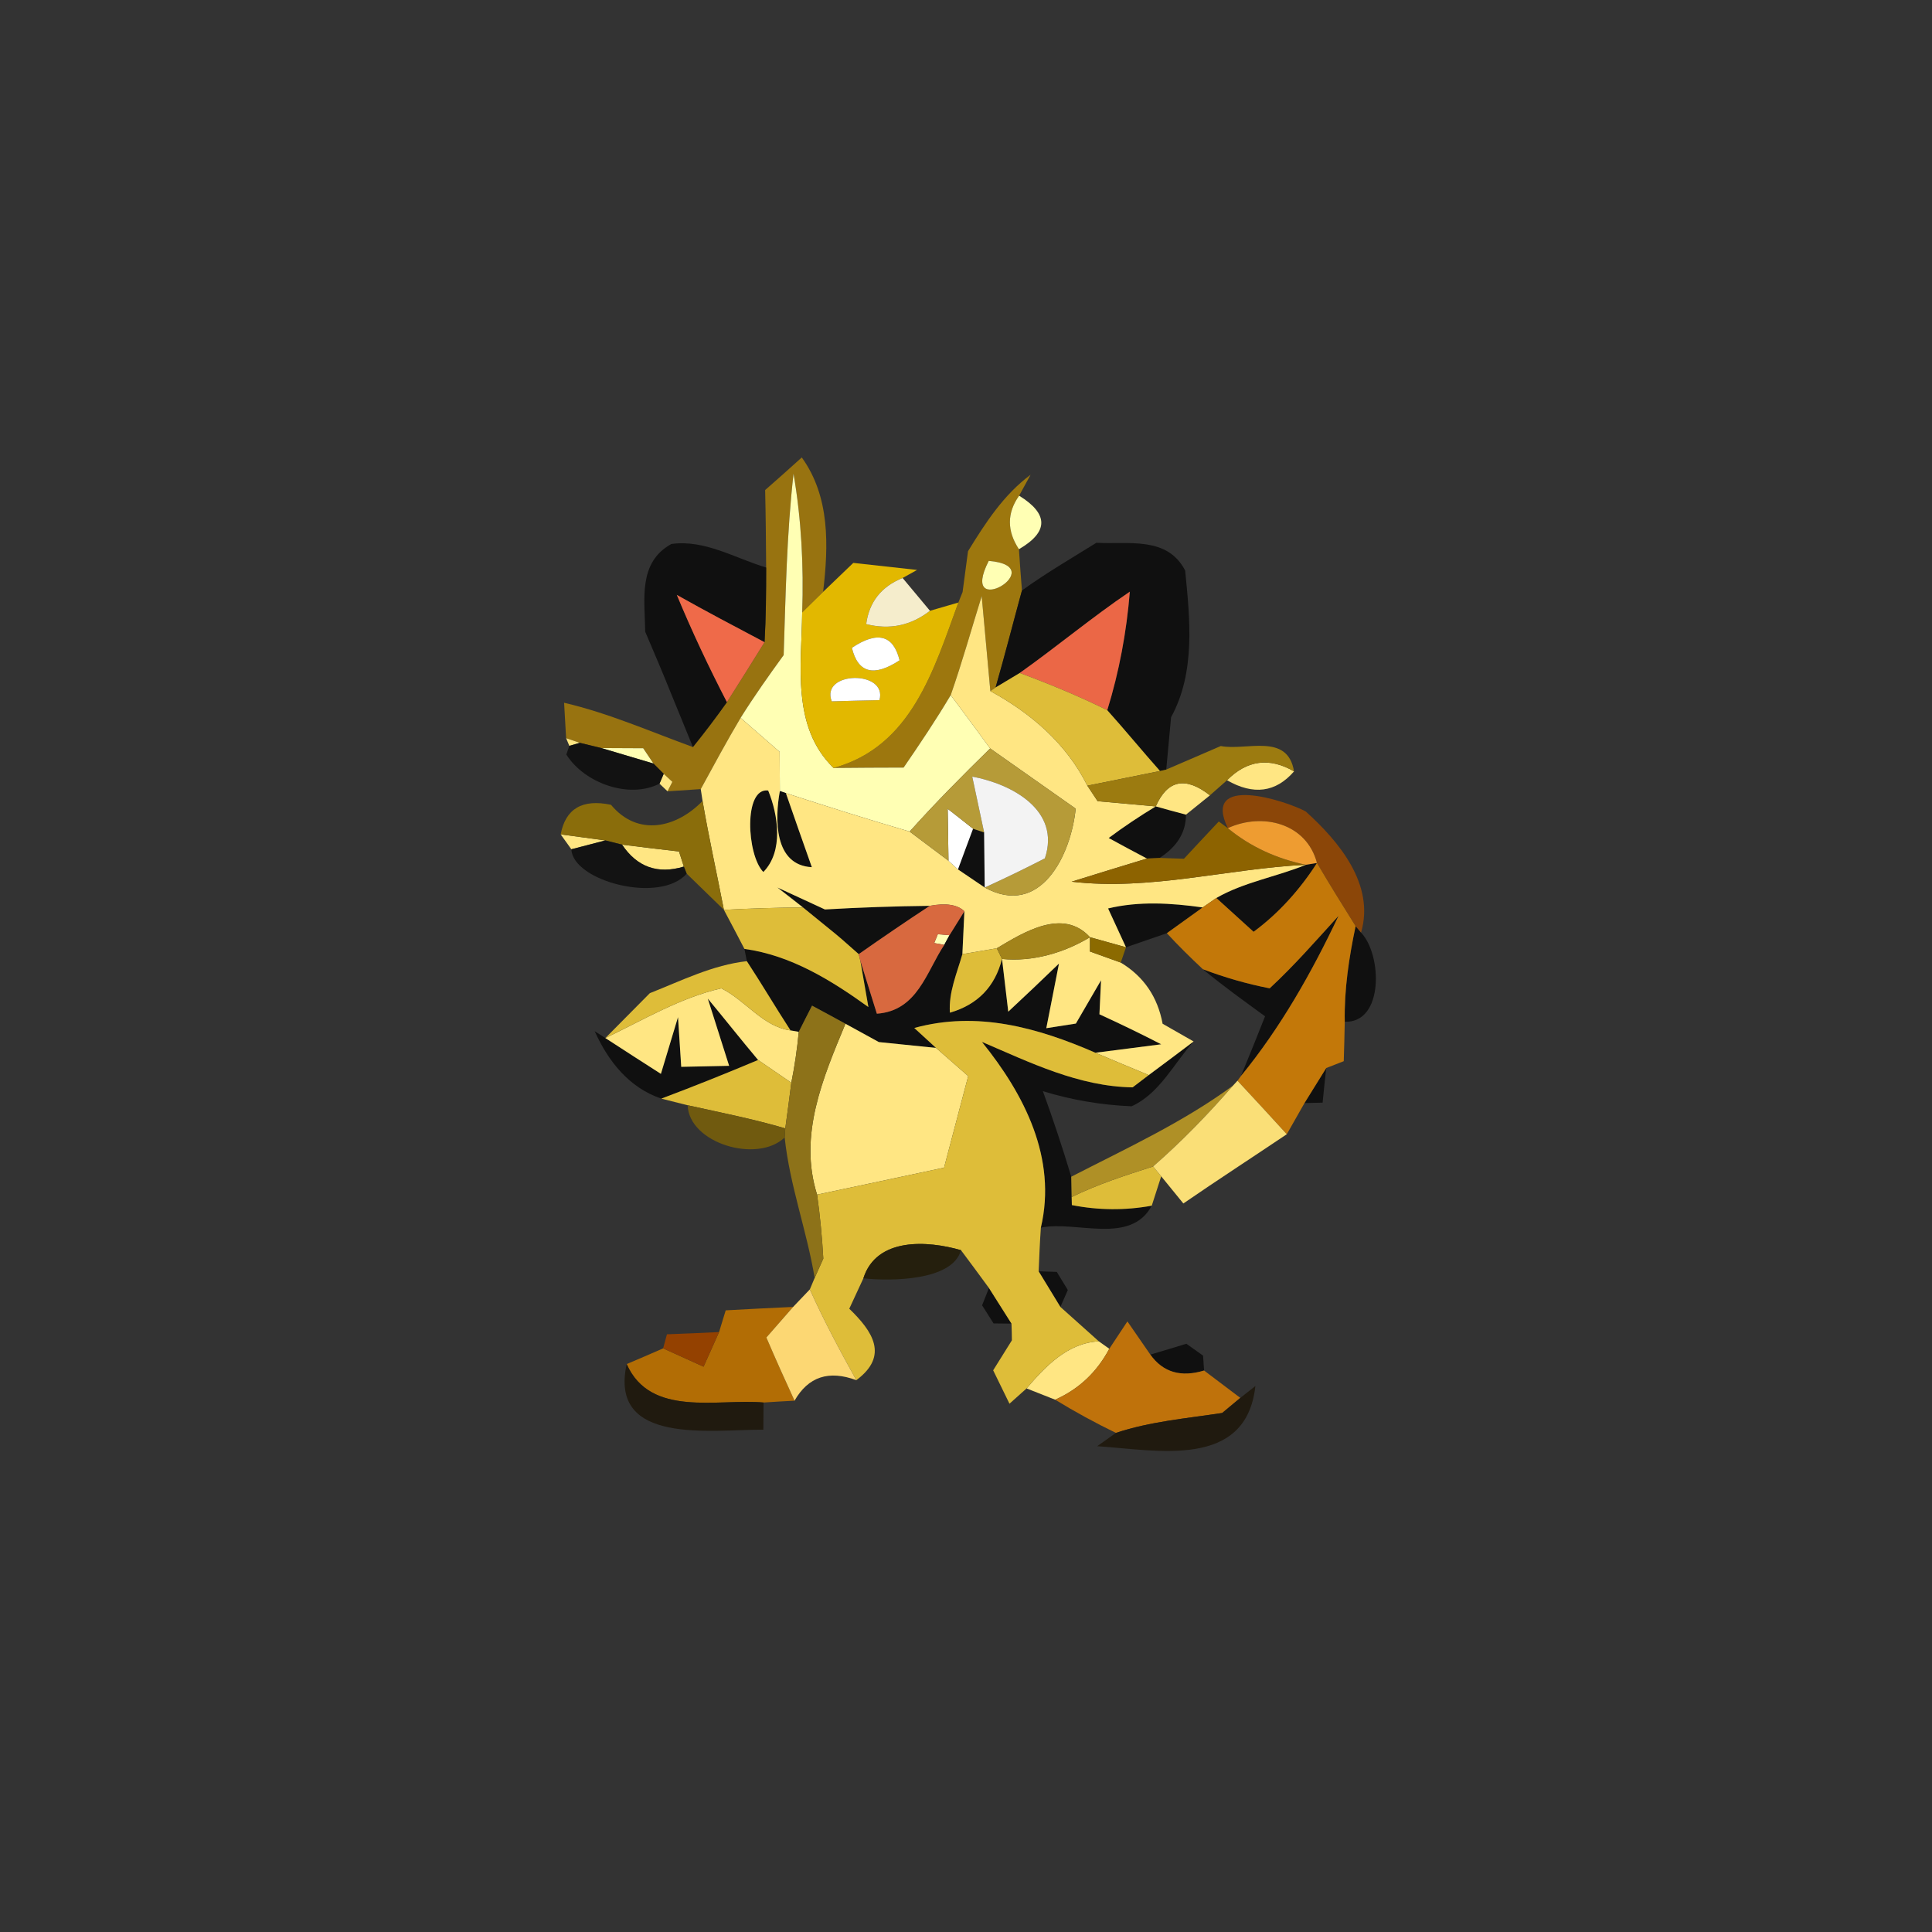 <?xml version="1.0" encoding="UTF-8" ?>
<!DOCTYPE svg PUBLIC "-//W3C//DTD SVG 1.1//EN" "http://www.w3.org/Graphics/SVG/1.1/DTD/svg11.dtd">
<svg width="96pt" height="96pt" viewBox="0 0 96 96" version="1.1" xmlns="http://www.w3.org/2000/svg">
<rect x="0" y="0" width="96" height="96" fill="#333333" stroke="none"/>
<g id="#987310ff">
<path fill="#987310" opacity="1.00" d=" M 38.02 24.35 C 38.48 23.95 39.39 23.14 39.84 22.73 C 41.25 24.69 41.17 27.12 40.90 29.41 C 40.64 29.66 40.12 30.17 39.86 30.43 C 39.94 28.12 39.82 25.81 39.43 23.54 C 39.09 26.53 39.04 29.54 38.94 32.55 C 38.20 33.57 37.47 34.60 36.80 35.67 C 36.11 36.83 35.47 38.02 34.82 39.21 L 33.17 39.32 L 33.41 38.85 L 32.98 38.45 L 32.47 37.94 L 31.96 37.18 C 31.44 37.18 30.40 37.17 29.88 37.17 L 28.81 36.91 C 28.64 36.85 28.30 36.74 28.13 36.68 L 28.03 34.92 C 30.23 35.43 32.31 36.35 34.43 37.12 C 35.02 36.39 35.58 35.65 36.12 34.89 C 36.59 34.15 37.53 32.66 37.99 31.91 C 38.06 30.68 38.07 29.44 38.07 28.20 C 38.06 26.92 38.05 25.64 38.02 24.35 Z" />
</g>
<g id="#9d770eff">
<path fill="#9d770e" opacity="1.00" d=" M 48.10 27.39 C 48.96 25.99 49.87 24.58 51.21 23.59 L 50.64 24.63 C 50.03 25.49 50.03 26.38 50.63 27.29 C 50.66 27.80 50.74 28.83 50.78 29.34 C 50.34 30.95 49.93 32.56 49.47 34.16 L 49.21 34.34 C 49.10 33.16 48.89 30.80 48.78 29.62 C 48.27 31.26 47.81 32.91 47.24 34.54 C 46.51 35.77 45.71 36.96 44.90 38.14 C 44.03 38.14 42.29 38.15 41.42 38.16 C 45.29 37.10 46.40 33.28 47.62 29.94 L 47.83 29.42 C 47.90 28.91 48.03 27.90 48.10 27.39 M 49.13 27.87 C 47.57 30.94 52.34 28.14 49.13 27.87 Z" />
</g>
<g id="#ffffb4ff">
<path fill="#ffffb4" opacity="1.00" d=" M 39.43 23.54 C 39.82 25.81 39.94 28.12 39.86 30.43 C 39.83 33.08 39.32 36.11 41.42 38.16 C 42.29 38.15 44.03 38.14 44.90 38.14 C 45.71 36.96 46.51 35.77 47.24 34.54 C 47.90 35.42 48.55 36.30 49.20 37.19 C 47.83 38.53 46.48 39.89 45.20 41.32 C 43.14 40.72 41.09 40.07 39.05 39.41 L 38.75 39.31 C 38.75 38.83 38.74 37.85 38.74 37.36 C 38.26 36.94 37.28 36.09 36.80 35.67 C 37.47 34.60 38.20 33.57 38.94 32.55 C 39.04 29.54 39.09 26.53 39.43 23.54 Z" />
<path fill="#ffffb4" opacity="1.00" d=" M 50.64 24.63 C 52.11 25.54 52.11 26.43 50.63 27.29 C 50.03 26.38 50.03 25.49 50.64 24.63 Z" />
<path fill="#ffffb4" opacity="1.00" d=" M 49.13 27.87 C 52.34 28.14 47.57 30.94 49.13 27.87 Z" />
<path fill="#ffffb4" opacity="1.00" d=" M 29.88 37.17 C 30.40 37.17 31.44 37.18 31.96 37.18 L 32.47 37.94 C 31.82 37.75 30.53 37.36 29.88 37.17 Z" />
<path fill="#ffffb4" opacity="1.00" d=" M 41.51 46.40 C 41.59 46.47 41.75 46.60 41.83 46.67 C 41.75 46.60 41.59 46.47 41.51 46.40 Z" />
<path fill="#ffffb4" opacity="1.00" d=" M 46.60 46.42 L 47.18 46.47 L 46.92 46.95 L 46.42 46.86 L 46.60 46.42 Z" />
</g>
<g id="#101010ff">
<path fill="#101010" opacity="1.00" d=" M 33.36 27.03 C 35.02 26.80 36.53 27.74 38.07 28.20 C 38.07 29.44 38.06 30.68 37.99 31.91 C 36.53 31.14 35.07 30.37 33.63 29.56 C 34.38 31.37 35.22 33.15 36.12 34.89 C 35.58 35.65 35.02 36.39 34.43 37.12 C 34.16 36.46 33.63 35.15 33.36 34.50 C 32.94 33.45 32.50 32.42 32.06 31.39 C 32.04 29.80 31.69 27.95 33.36 27.03 Z" />
<path fill="#101010" opacity="1.00" d=" M 54.48 26.97 C 56.07 27.06 58.00 26.63 58.89 28.35 C 59.13 30.78 59.41 33.41 58.19 35.64 C 58.13 36.29 58.01 37.59 57.95 38.24 L 57.64 38.31 C 56.75 37.31 55.91 36.28 55.02 35.29 C 55.61 33.38 55.98 31.40 56.14 29.40 C 54.26 30.67 52.52 32.13 50.67 33.44 L 49.47 34.16 C 49.93 32.56 50.34 30.95 50.78 29.34 C 51.97 28.48 53.24 27.74 54.48 26.97 Z" />
<path fill="#101010" opacity="1.00" d=" M 37.93 43.33 C 37.10 42.48 36.94 39.12 38.17 39.28 C 38.67 40.50 38.94 42.30 37.93 43.33 Z" />
<path fill="#101010" opacity="1.00" d=" M 38.75 39.31 L 39.05 39.41 C 39.37 40.33 40.01 42.17 40.34 43.09 C 38.45 42.99 38.50 40.68 38.75 39.31 Z" />
<path fill="#101010" opacity="1.00" d=" M 57.43 40.07 C 57.80 40.18 58.56 40.38 58.93 40.48 C 58.93 41.36 58.49 42.07 57.62 42.63 L 56.99 42.66 C 56.51 42.41 55.56 41.90 55.09 41.64 C 55.84 41.08 56.62 40.56 57.43 40.07 Z" />
<path fill="#101010" opacity="1.00" d=" M 48.35 41.18 L 48.90 41.36 C 48.91 42.05 48.92 43.41 48.93 44.10 C 48.59 43.87 47.93 43.42 47.60 43.20 C 47.79 42.69 48.16 41.68 48.35 41.18 Z" />
<path fill="#101010" opacity="1.00" d=" M 64.89 42.97 L 65.44 42.88 C 64.60 44.19 63.55 45.37 62.29 46.30 C 61.83 45.88 60.90 45.04 60.44 44.62 C 61.81 43.83 63.43 43.57 64.89 42.97 Z" />
<path fill="#101010" opacity="1.00" d=" M 38.63 44.10 C 39.22 44.37 40.40 44.92 40.99 45.19 C 42.72 45.09 44.46 45.03 46.20 45.01 C 45.01 45.79 43.84 46.59 42.67 47.41 C 42.46 47.23 42.04 46.86 41.83 46.67 C 41.75 46.60 41.59 46.47 41.51 46.40 C 41.11 46.07 40.31 45.42 39.90 45.09 C 39.59 44.84 38.95 44.35 38.63 44.10 Z" />
<path fill="#101010" opacity="1.00" d=" M 55.06 45.14 C 56.60 44.77 58.20 44.87 59.76 45.09 C 59.31 45.41 58.42 46.05 57.98 46.37 C 57.47 46.54 56.46 46.90 55.95 47.07 C 55.73 46.59 55.28 45.62 55.06 45.14 Z" />
<path fill="#101010" opacity="1.00" d=" M 47.18 46.47 L 47.92 45.28 L 47.82 47.41 C 47.55 48.36 47.13 49.31 47.20 50.32 C 48.58 49.92 49.44 49.03 49.79 47.65 C 49.87 48.31 50.02 49.62 50.10 50.27 C 50.95 49.48 51.79 48.68 52.62 47.88 C 52.46 48.68 52.15 50.29 51.99 51.09 L 53.46 50.86 C 53.77 50.32 54.40 49.25 54.71 48.71 C 54.69 49.13 54.65 49.97 54.63 50.40 C 55.66 50.87 56.69 51.37 57.70 51.89 L 54.43 52.31 C 51.56 51.06 48.55 50.22 45.43 51.08 L 46.51 52.07 C 45.80 52.00 44.38 51.85 43.67 51.78 C 43.25 51.55 42.43 51.10 42.01 50.87 C 41.60 50.64 40.76 50.19 40.35 49.97 C 40.18 50.29 39.86 50.94 39.69 51.27 L 39.28 51.20 C 38.54 50.06 37.85 48.89 37.11 47.76 L 36.99 47.15 C 39.30 47.47 41.29 48.70 43.15 50.04 L 42.75 47.74 L 43.57 50.37 C 45.59 50.23 46.03 48.29 46.92 46.95 L 47.18 46.47 M 44.68 50.22 C 45.27 50.84 45.27 50.84 44.68 50.22 Z" />
<path fill="#101010" opacity="1.00" d=" M 63.09 49.11 C 64.31 47.98 65.40 46.73 66.51 45.51 C 65.18 48.32 63.64 51.05 61.66 53.47 C 62.07 52.48 62.47 51.49 62.86 50.50 C 61.82 49.74 60.77 48.99 59.77 48.16 C 60.85 48.57 61.96 48.89 63.09 49.11 Z" />
<path fill="#101010" opacity="1.00" d=" M 67.36 46.02 L 67.63 46.34 C 68.68 47.44 68.77 50.84 66.82 50.77 C 66.79 49.17 67.03 47.58 67.36 46.02 Z" />
<path fill="#101010" opacity="1.00" d=" M 35.17 49.62 C 36.01 50.63 36.82 51.66 37.67 52.67 C 36.08 53.34 34.48 53.98 32.86 54.59 C 31.26 54.05 30.22 52.73 29.55 51.24 L 30.08 51.58 C 31.00 52.18 31.92 52.77 32.84 53.36 C 33.05 52.65 33.48 51.24 33.69 50.54 C 33.73 51.15 33.81 52.39 33.85 53.01 C 34.45 53.00 35.63 52.97 36.23 52.96 C 35.88 51.85 35.52 50.73 35.17 49.62 Z" />
<path fill="#101010" opacity="1.00" d=" M 48.79 51.77 C 51.19 52.80 53.61 53.99 56.28 54.03 L 57.08 53.42 C 57.64 53.01 58.75 52.17 59.31 51.75 C 58.33 52.84 57.62 54.34 56.23 54.97 C 54.73 54.91 53.26 54.66 51.82 54.22 C 52.33 55.62 52.80 57.04 53.23 58.47 L 53.25 59.48 L 53.26 59.88 C 54.58 60.14 55.91 60.15 57.23 59.91 C 56.17 61.88 53.49 60.64 51.72 61.00 C 52.53 57.55 50.90 54.38 48.79 51.77 Z" />
<path fill="#101010" opacity="1.00" d=" M 64.82 54.81 C 65.09 54.37 65.63 53.50 65.90 53.07 C 65.85 53.50 65.76 54.36 65.72 54.79 L 64.82 54.81 Z" />
<path fill="#101010" opacity="1.00" d=" M 51.61 63.17 L 52.51 63.20 L 53.06 64.10 L 52.69 64.94 C 52.42 64.50 51.88 63.61 51.61 63.17 Z" />
<path fill="#101010" opacity="1.00" d=" M 49.14 64.00 C 49.42 64.44 49.98 65.33 50.26 65.77 L 49.37 65.76 L 48.80 64.86 L 49.14 64.00 Z" />
<path fill="#101010" opacity="1.00" d=" M 57.16 67.31 C 57.60 67.18 58.50 66.91 58.95 66.77 L 59.78 67.36 L 59.83 68.10 C 58.68 68.45 57.79 68.19 57.16 67.31 Z" />
</g>
<g id="#e2b800ff">
<path fill="#e2b800" opacity="1.00" d=" M 42.40 27.97 C 43.19 28.06 44.78 28.23 45.57 28.32 L 44.85 28.72 C 43.79 29.15 43.19 29.91 43.04 31.01 C 44.21 31.31 45.27 31.08 46.21 30.35 L 47.62 29.94 C 46.40 33.28 45.29 37.10 41.42 38.16 C 39.32 36.11 39.83 33.08 39.86 30.43 C 40.12 30.17 40.64 29.66 40.90 29.41 C 41.27 29.05 42.02 28.33 42.40 27.97 M 42.33 32.19 C 42.63 33.44 43.42 33.65 44.70 32.81 C 44.39 31.55 43.60 31.34 42.33 32.19 M 41.33 34.85 C 41.92 34.83 43.11 34.80 43.70 34.79 C 44.12 33.28 40.74 33.34 41.33 34.85 Z" />
</g>
<g id="#f5edccff">
<path fill="#f5edcc" opacity="1.00" d=" M 43.04 31.01 C 43.19 29.91 43.79 29.15 44.85 28.72 C 45.19 29.13 45.87 29.94 46.21 30.35 C 45.27 31.08 44.21 31.31 43.04 31.01 Z" />
</g>
<g id="#ef6a49ff">
<path fill="#ef6a49" opacity="1.00" d=" M 33.63 29.56 C 35.07 30.37 36.53 31.14 37.99 31.91 C 37.53 32.66 36.59 34.15 36.12 34.89 C 35.22 33.15 34.38 31.37 33.63 29.56 Z" />
</g>
<g id="#eb6746ff">
<path fill="#eb6746" opacity="1.00" d=" M 50.67 33.44 C 52.52 32.13 54.26 30.67 56.14 29.40 C 55.98 31.40 55.61 33.38 55.02 35.29 C 53.61 34.59 52.15 33.99 50.67 33.44 Z" />
</g>
<g id="#ffe683ff">
<path fill="#ffe683" opacity="1.00" d=" M 47.24 34.54 C 47.81 32.91 48.27 31.26 48.78 29.62 C 48.89 30.80 49.10 33.16 49.21 34.34 C 51.23 35.44 52.99 36.95 54.03 39.04 L 54.54 39.81 C 55.26 39.87 56.70 40.01 57.43 40.07 C 56.62 40.56 55.84 41.08 55.09 41.64 C 55.56 41.90 56.51 42.41 56.99 42.66 C 55.74 43.04 54.50 43.42 53.25 43.81 C 57.17 44.27 61.00 43.16 64.89 42.97 C 63.43 43.57 61.81 43.83 60.44 44.62 L 59.76 45.09 C 58.20 44.87 56.60 44.77 55.06 45.14 C 55.28 45.62 55.73 46.59 55.95 47.07 C 55.51 46.95 54.61 46.69 54.16 46.57 C 52.82 45.10 50.87 46.32 49.53 47.12 C 49.10 47.19 48.25 47.34 47.82 47.41 L 47.92 45.28 C 47.58 44.95 47.00 44.86 46.20 45.01 C 44.46 45.03 42.72 45.09 40.99 45.19 C 40.40 44.92 39.22 44.37 38.63 44.10 C 38.95 44.35 39.59 44.84 39.90 45.09 C 38.59 45.10 37.28 45.14 35.97 45.21 C 35.62 43.40 35.22 41.61 34.91 39.80 L 34.82 39.21 C 35.47 38.02 36.11 36.83 36.80 35.67 C 37.28 36.09 38.26 36.94 38.74 37.36 C 38.74 37.85 38.75 38.83 38.75 39.31 C 38.50 40.68 38.45 42.99 40.34 43.09 C 40.01 42.17 39.37 40.33 39.05 39.41 C 41.09 40.07 43.14 40.72 45.20 41.32 C 45.68 41.68 46.65 42.41 47.13 42.77 L 47.60 43.20 C 47.93 43.42 48.59 43.87 48.93 44.10 C 51.70 45.62 53.22 42.49 53.45 40.18 C 52.03 39.19 50.62 38.18 49.20 37.19 C 48.55 36.30 47.90 35.42 47.24 34.54 M 37.93 43.33 C 38.94 42.30 38.67 40.50 38.17 39.28 C 36.94 39.12 37.10 42.48 37.93 43.33 Z" />
<path fill="#ffe683" opacity="1.00" d=" M 28.13 36.68 C 28.30 36.74 28.64 36.85 28.81 36.91 L 28.29 37.06 L 28.13 36.68 Z" />
<path fill="#ffe683" opacity="1.00" d=" M 32.98 38.45 L 33.41 38.85 L 33.17 39.32 L 32.77 38.94 L 32.98 38.45 Z" />
<path fill="#ffe683" opacity="1.00" d=" M 60.97 38.77 C 61.96 37.77 63.08 37.62 64.30 38.33 C 63.39 39.38 62.28 39.52 60.97 38.77 Z" />
<path fill="#ffe683" opacity="1.00" d=" M 57.43 40.07 C 58.01 38.75 58.91 38.57 60.12 39.52 C 59.82 39.76 59.23 40.24 58.93 40.48 C 58.56 40.38 57.80 40.18 57.43 40.07 Z" />
<path fill="#ffe683" opacity="1.00" d=" M 27.86 41.46 C 28.42 41.53 29.53 41.69 30.08 41.76 C 29.66 41.87 28.81 42.09 28.39 42.20 L 27.86 41.46 Z" />
<path fill="#ffe683" opacity="1.00" d=" M 30.91 41.97 C 31.61 42.06 33.03 42.23 33.74 42.31 L 33.98 43.06 C 32.69 43.45 31.66 43.09 30.91 41.97 Z" />
<path fill="#ffe683" opacity="1.00" d=" M 49.79 47.65 C 51.32 47.80 52.86 47.35 54.16 46.57 L 54.16 47.28 C 54.54 47.42 55.31 47.69 55.69 47.83 C 56.83 48.52 57.52 49.53 57.77 50.87 C 58.15 51.09 58.92 51.53 59.31 51.75 C 58.75 52.17 57.64 53.01 57.08 53.42 C 56.42 53.15 55.09 52.59 54.43 52.31 L 57.70 51.89 C 56.69 51.37 55.66 50.87 54.63 50.40 C 54.65 49.97 54.69 49.13 54.71 48.71 C 54.40 49.25 53.77 50.32 53.46 50.86 L 51.99 51.09 C 52.15 50.29 52.46 48.68 52.62 47.88 C 51.79 48.68 50.95 49.48 50.10 50.27 C 50.02 49.62 49.87 48.31 49.79 47.65 Z" />
<path fill="#ffe683" opacity="1.00" d=" M 30.08 51.58 C 31.96 50.68 33.79 49.58 35.84 49.11 C 37.04 49.70 37.91 51.02 39.28 51.20 L 39.69 51.27 C 39.61 52.12 39.49 52.96 39.32 53.80 C 38.91 53.52 38.08 52.95 37.67 52.67 C 36.82 51.66 36.01 50.63 35.17 49.62 C 35.52 50.73 35.88 51.85 36.23 52.96 C 35.63 52.97 34.45 53.00 33.85 53.01 C 33.81 52.39 33.73 51.15 33.69 50.54 C 33.48 51.24 33.05 52.65 32.84 53.36 C 31.92 52.77 31.00 52.18 30.08 51.58 Z" />
<path fill="#ffe683" opacity="1.00" d=" M 42.01 50.87 C 42.43 51.10 43.25 51.55 43.67 51.78 C 44.38 51.85 45.80 52.00 46.51 52.07 C 46.91 52.42 47.71 53.12 48.11 53.47 C 47.71 54.99 47.31 56.50 46.91 58.02 C 44.80 58.47 42.70 58.92 40.60 59.36 C 39.67 56.41 40.89 53.56 42.01 50.87 Z" />
<path fill="#ffe683" opacity="1.00" d=" M 51.01 68.99 C 51.95 67.89 53.05 66.73 54.60 66.65 L 55.12 67.02 C 54.51 68.17 53.62 69.02 52.43 69.55 C 52.08 69.41 51.37 69.13 51.01 68.99 Z" />
</g>
<g id="#ffffffff">
<path fill="#ffffff" opacity="1.00" d=" M 42.33 32.19 C 43.60 31.34 44.39 31.55 44.70 32.81 C 43.42 33.65 42.63 33.44 42.33 32.19 Z" />
<path fill="#ffffff" opacity="1.00" d=" M 41.33 34.85 C 40.74 33.34 44.12 33.28 43.70 34.79 C 43.11 34.80 41.92 34.83 41.33 34.85 Z" />
<path fill="#ffffff" opacity="1.00" d=" M 47.09 40.19 C 47.41 40.43 48.03 40.93 48.35 41.18 C 48.16 41.68 47.79 42.69 47.60 43.20 L 47.13 42.77 C 47.12 42.13 47.10 40.83 47.09 40.19 Z" />
</g>
<g id="#debd39ff">
<path fill="#debd39" opacity="1.00" d=" M 49.21 34.34 L 49.47 34.16 L 50.67 33.44 C 52.15 33.99 53.61 34.59 55.02 35.29 C 55.91 36.28 56.75 37.31 57.64 38.31 C 56.44 38.55 55.24 38.80 54.03 39.04 C 52.99 36.95 51.23 35.44 49.21 34.34 Z" />
<path fill="#debd39" opacity="1.00" d=" M 35.97 45.21 C 37.28 45.14 38.59 45.10 39.90 45.09 C 40.31 45.42 41.11 46.07 41.51 46.40 C 41.59 46.47 41.75 46.60 41.83 46.67 C 42.04 46.86 42.46 47.23 42.67 47.41 L 42.75 47.74 L 43.15 50.04 C 41.29 48.70 39.30 47.47 36.99 47.15 C 36.74 46.67 36.23 45.69 35.97 45.21 Z" />
<path fill="#debd39" opacity="1.00" d=" M 47.82 47.41 C 48.25 47.34 49.10 47.19 49.53 47.12 L 49.79 47.65 C 49.44 49.03 48.58 49.92 47.20 50.32 C 47.13 49.31 47.55 48.36 47.82 47.41 Z" />
<path fill="#debd39" opacity="1.00" d=" M 32.29 49.35 C 33.86 48.73 35.41 47.95 37.11 47.76 C 37.85 48.89 38.54 50.06 39.28 51.20 C 37.91 51.02 37.04 49.70 35.84 49.11 C 33.79 49.58 31.96 50.68 30.08 51.58 C 30.64 51.02 31.74 49.91 32.29 49.35 Z" />
<path fill="#debd39" opacity="1.00" d=" M 44.68 50.22 C 45.27 50.84 45.27 50.84 44.68 50.22 Z" />
<path fill="#debd39" opacity="1.00" d=" M 45.43 51.08 C 48.55 50.22 51.56 51.06 54.43 52.31 C 55.09 52.59 56.42 53.15 57.08 53.42 L 56.28 54.03 C 53.61 53.99 51.19 52.80 48.79 51.77 C 50.90 54.38 52.53 57.55 51.72 61.00 C 51.67 61.72 51.64 62.44 51.61 63.17 C 51.88 63.61 52.42 64.50 52.69 64.94 C 53.17 65.37 54.12 66.22 54.60 66.65 C 53.05 66.73 51.95 67.89 51.01 68.99 L 50.16 69.75 L 49.35 68.09 C 49.58 67.72 50.05 66.97 50.28 66.60 C 50.28 66.39 50.27 65.98 50.26 65.77 C 49.98 65.33 49.42 64.44 49.14 64.00 C 48.80 63.53 48.10 62.59 47.75 62.12 C 46.09 61.64 43.55 61.47 42.90 63.52 C 42.72 63.90 42.38 64.65 42.20 65.03 C 43.37 66.16 44.18 67.37 42.55 68.58 C 41.73 67.10 40.93 65.61 40.24 64.07 C 40.30 63.93 40.42 63.64 40.48 63.50 L 40.91 62.54 C 40.85 61.48 40.75 60.42 40.60 59.36 C 42.70 58.92 44.80 58.47 46.91 58.02 C 47.31 56.50 47.71 54.99 48.11 53.47 C 47.71 53.12 46.91 52.42 46.51 52.07 L 45.43 51.08 Z" />
<path fill="#debd39" opacity="1.00" d=" M 37.67 52.67 C 38.08 52.95 38.91 53.52 39.32 53.80 C 39.25 54.37 39.10 55.50 39.02 56.07 C 37.43 55.60 35.79 55.28 34.17 54.92 L 32.86 54.59 C 34.48 53.98 36.08 53.34 37.67 52.67 Z" />
<path fill="#debd39" opacity="1.00" d=" M 53.25 59.48 C 54.55 58.84 55.93 58.40 57.30 57.96 L 57.70 58.45 C 57.58 58.82 57.35 59.54 57.23 59.91 C 55.91 60.15 54.58 60.14 53.26 59.88 L 53.25 59.48 Z" />
</g>
<g id="#0d0d0dd5">
<path fill="#0d0d0d" opacity="0.84" d=" M 28.29 37.06 L 28.81 36.91 L 29.88 37.17 C 30.53 37.36 31.82 37.75 32.47 37.94 L 32.98 38.45 L 32.77 38.94 C 31.25 39.72 29.02 38.90 28.14 37.49 L 28.29 37.06 Z" />
</g>
<g id="#9c7b10ff">
<path fill="#9c7b10" opacity="1.00" d=" M 60.66 37.07 C 61.92 37.32 63.98 36.39 64.30 38.33 C 63.08 37.62 61.96 37.77 60.97 38.77 L 60.12 39.52 C 58.91 38.57 58.01 38.75 57.43 40.07 C 56.70 40.01 55.26 39.87 54.54 39.81 L 54.03 39.04 C 55.24 38.80 56.44 38.55 57.64 38.31 L 57.95 38.24 C 58.63 37.95 59.98 37.36 60.66 37.07 Z" />
</g>
<g id="#b69b38ff">
<path fill="#b69b38" opacity="1.00" d=" M 45.20 41.32 C 46.48 39.89 47.83 38.53 49.20 37.19 C 50.62 38.18 52.03 39.19 53.45 40.18 C 53.22 42.49 51.70 45.62 48.93 44.10 C 49.94 43.64 50.93 43.16 51.92 42.65 C 52.72 40.26 50.27 38.95 48.31 38.59 C 48.46 39.28 48.75 40.67 48.90 41.36 L 48.35 41.18 C 48.03 40.93 47.41 40.43 47.09 40.19 C 47.10 40.83 47.12 42.13 47.13 42.77 C 46.65 42.41 45.68 41.68 45.20 41.32 Z" />
</g>
<g id="#f3f3f3ff">
<path fill="#f3f3f3" opacity="1.00" d=" M 48.31 38.59 C 50.27 38.95 52.72 40.26 51.92 42.65 C 50.93 43.16 49.94 43.64 48.93 44.10 C 48.92 43.41 48.91 42.05 48.90 41.36 C 48.75 40.67 48.46 39.28 48.31 38.59 Z" />
</g>
<g id="#8a6d0bff">
<path fill="#8a6d0b" opacity="1.00" d=" M 27.86 41.46 C 28.10 40.18 28.94 39.69 30.36 39.99 C 31.70 41.60 33.62 41.13 34.91 39.80 C 35.22 41.61 35.62 43.40 35.97 45.21 C 35.51 44.76 34.58 43.86 34.12 43.41 L 33.98 43.06 L 33.74 42.31 C 33.03 42.23 31.61 42.06 30.91 41.97 L 30.08 41.76 C 29.53 41.69 28.42 41.53 27.86 41.46 Z" />
</g>
<g id="#934805ea">
<path fill="#934805" opacity="0.92" d=" M 61.01 41.15 C 59.70 38.45 63.84 39.76 64.88 40.32 C 66.53 41.81 68.33 43.95 67.63 46.34 L 67.36 46.02 C 66.71 44.98 66.06 43.94 65.44 42.88 C 64.92 40.90 62.73 40.36 61.01 41.15 Z" />
</g>
<g id="#8d6300ff">
<path fill="#8d6300" opacity="1.00" d=" M 60.56 40.82 L 61.01 41.15 C 62.13 42.08 63.47 42.68 64.89 42.97 C 61.00 43.16 57.17 44.27 53.25 43.81 C 54.50 43.42 55.74 43.04 56.99 42.66 L 57.62 42.63 L 58.83 42.67 C 59.26 42.20 60.13 41.28 60.56 40.82 Z" />
</g>
<g id="#ee9c31ff">
<path fill="#ee9c31" opacity="1.00" d=" M 61.01 41.15 C 62.73 40.36 64.92 40.90 65.44 42.88 L 64.89 42.97 C 63.47 42.68 62.13 42.08 61.01 41.15 Z" />
</g>
<g id="#0e0e0edb">
<path fill="#0e0e0e" opacity="0.86" d=" M 28.39 42.20 C 28.81 42.09 29.66 41.87 30.08 41.76 L 30.91 41.97 C 31.66 43.09 32.69 43.45 33.98 43.06 L 34.12 43.41 C 32.81 44.93 28.46 43.79 28.39 42.20 Z" />
</g>
<g id="#c37809ff">
<path fill="#c37809" opacity="1.00" d=" M 65.44 42.88 C 66.06 43.94 66.71 44.98 67.36 46.02 C 67.03 47.58 66.79 49.17 66.82 50.77 C 66.81 51.26 66.79 52.24 66.77 52.73 L 65.90 53.07 C 65.63 53.50 65.09 54.37 64.82 54.81 C 64.60 55.19 64.16 55.97 63.94 56.36 C 63.33 55.69 62.11 54.36 61.49 53.70 L 61.66 53.47 C 63.64 51.05 65.18 48.32 66.51 45.51 C 65.40 46.73 64.31 47.98 63.09 49.11 C 61.96 48.89 60.85 48.57 59.77 48.16 C 59.15 47.58 58.55 46.99 57.98 46.37 C 58.42 46.05 59.31 45.41 59.76 45.09 L 60.44 44.62 C 60.90 45.04 61.83 45.88 62.29 46.30 C 63.55 45.37 64.60 44.19 65.44 42.88 Z" />
</g>
<g id="#d8693fff">
<path fill="#d8693f" opacity="1.00" d=" M 46.20 45.01 C 47.00 44.86 47.58 44.95 47.92 45.28 L 47.18 46.47 L 46.60 46.42 L 46.42 46.86 L 46.92 46.95 C 46.03 48.29 45.59 50.23 43.57 50.37 L 42.75 47.74 L 42.67 47.41 C 43.84 46.59 45.01 45.79 46.20 45.01 Z" />
</g>
<g id="#a2831aff">
<path fill="#a2831a" opacity="1.00" d=" M 49.53 47.12 C 50.87 46.32 52.82 45.10 54.16 46.57 C 52.86 47.35 51.32 47.80 49.79 47.65 L 49.53 47.12 Z" />
</g>
<g id="#8b6a00ff">
<path fill="#8b6a00" opacity="1.00" d=" M 54.16 46.57 C 54.61 46.69 55.51 46.95 55.95 47.07 L 55.69 47.83 C 55.31 47.69 54.54 47.42 54.16 47.28 L 54.16 46.57 Z" />
</g>
<g id="#8d7219ff">
<path fill="#8d7219" opacity="1.00" d=" M 39.69 51.27 C 39.86 50.94 40.18 50.29 40.35 49.97 C 40.76 50.19 41.60 50.64 42.01 50.87 C 40.89 53.56 39.67 56.41 40.60 59.36 C 40.75 60.42 40.85 61.48 40.91 62.54 L 40.48 63.50 C 40.09 61.15 39.24 58.90 38.99 56.52 L 39.02 56.07 C 39.10 55.50 39.25 54.37 39.32 53.80 C 39.49 52.96 39.61 52.12 39.69 51.27 Z" />
</g>
<g id="#af9026ff">
<path fill="#af9026" opacity="1.00" d=" M 53.23 58.47 C 55.97 57.06 58.78 55.77 61.27 53.94 C 60.04 55.36 58.72 56.72 57.30 57.96 C 55.93 58.40 54.55 58.84 53.25 59.48 L 53.23 58.47 Z" />
</g>
<g id="#fadf77ff">
<path fill="#fadf77" opacity="1.00" d=" M 61.27 53.94 L 61.49 53.70 C 62.11 54.36 63.33 55.69 63.94 56.36 C 62.23 57.51 60.50 58.63 58.80 59.80 L 57.70 58.45 L 57.30 57.96 C 58.72 56.72 60.04 55.36 61.27 53.94 Z" />
</g>
<g id="#705a0fff">
<path fill="#705a0f" opacity="1.00" d=" M 34.17 54.92 C 35.79 55.28 37.43 55.60 39.02 56.07 L 38.99 56.52 C 37.62 57.83 34.23 56.80 34.17 54.92 Z" />
</g>
<g id="#251f0dff">
<path fill="#251f0d" opacity="1.00" d=" M 42.90 63.52 C 43.55 61.47 46.09 61.64 47.75 62.12 C 47.34 63.64 44.30 63.67 42.90 63.52 Z" />
</g>
<g id="#b26d05ff">
<path fill="#b26d05" opacity="1.00" d=" M 36.06 65.11 C 36.90 65.06 38.57 64.98 39.41 64.94 C 39.08 65.32 38.41 66.08 38.08 66.46 C 38.53 67.51 39.00 68.56 39.48 69.60 C 39.10 69.62 38.33 69.66 37.94 69.69 C 35.65 69.49 32.32 70.45 31.14 67.78 C 31.59 67.59 32.50 67.20 32.95 67.00 C 33.45 67.23 34.46 67.68 34.96 67.91 C 35.15 67.48 35.54 66.62 35.73 66.19 L 36.06 65.11 Z" />
</g>
<g id="#fcd773ff">
<path fill="#fcd773" opacity="1.00" d=" M 39.41 64.94 L 40.24 64.07 C 40.93 65.61 41.73 67.10 42.55 68.58 C 41.18 68.07 40.16 68.41 39.48 69.60 C 39.00 68.56 38.53 67.51 38.08 66.46 C 38.41 66.08 39.08 65.32 39.41 64.94 Z" />
</g>
<g id="#944100ff">
<path fill="#944100" opacity="1.00" d=" M 33.14 66.30 C 33.79 66.28 35.08 66.22 35.73 66.19 C 35.54 66.62 35.15 67.48 34.96 67.91 C 34.46 67.68 33.45 67.23 32.95 67.00 L 33.14 66.30 Z" />
</g>
<g id="#bf720bff">
<path fill="#bf720b" opacity="1.00" d=" M 55.12 67.02 L 56.02 65.66 L 57.16 67.31 C 57.79 68.19 58.68 68.45 59.83 68.10 C 60.28 68.44 61.18 69.12 61.63 69.46 L 60.73 70.21 C 58.96 70.48 57.16 70.63 55.45 71.20 C 54.42 70.70 53.41 70.15 52.43 69.55 C 53.62 69.02 54.51 68.17 55.12 67.02 Z" />
</g>
<g id="#201a0fff">
<path fill="#201a0f" opacity="1.00" d=" M 37.93 71.04 C 35.34 71.03 30.24 71.83 31.14 67.78 C 32.32 70.45 35.65 69.49 37.94 69.69 L 37.93 71.04 Z" />
<path fill="#201a0f" opacity="1.00" d=" M 61.63 69.46 L 62.38 68.87 C 61.92 73.02 57.50 72.06 54.52 71.86 L 55.45 71.20 C 57.16 70.63 58.96 70.48 60.73 70.21 L 61.63 69.46 Z" />
</g>
</svg>
